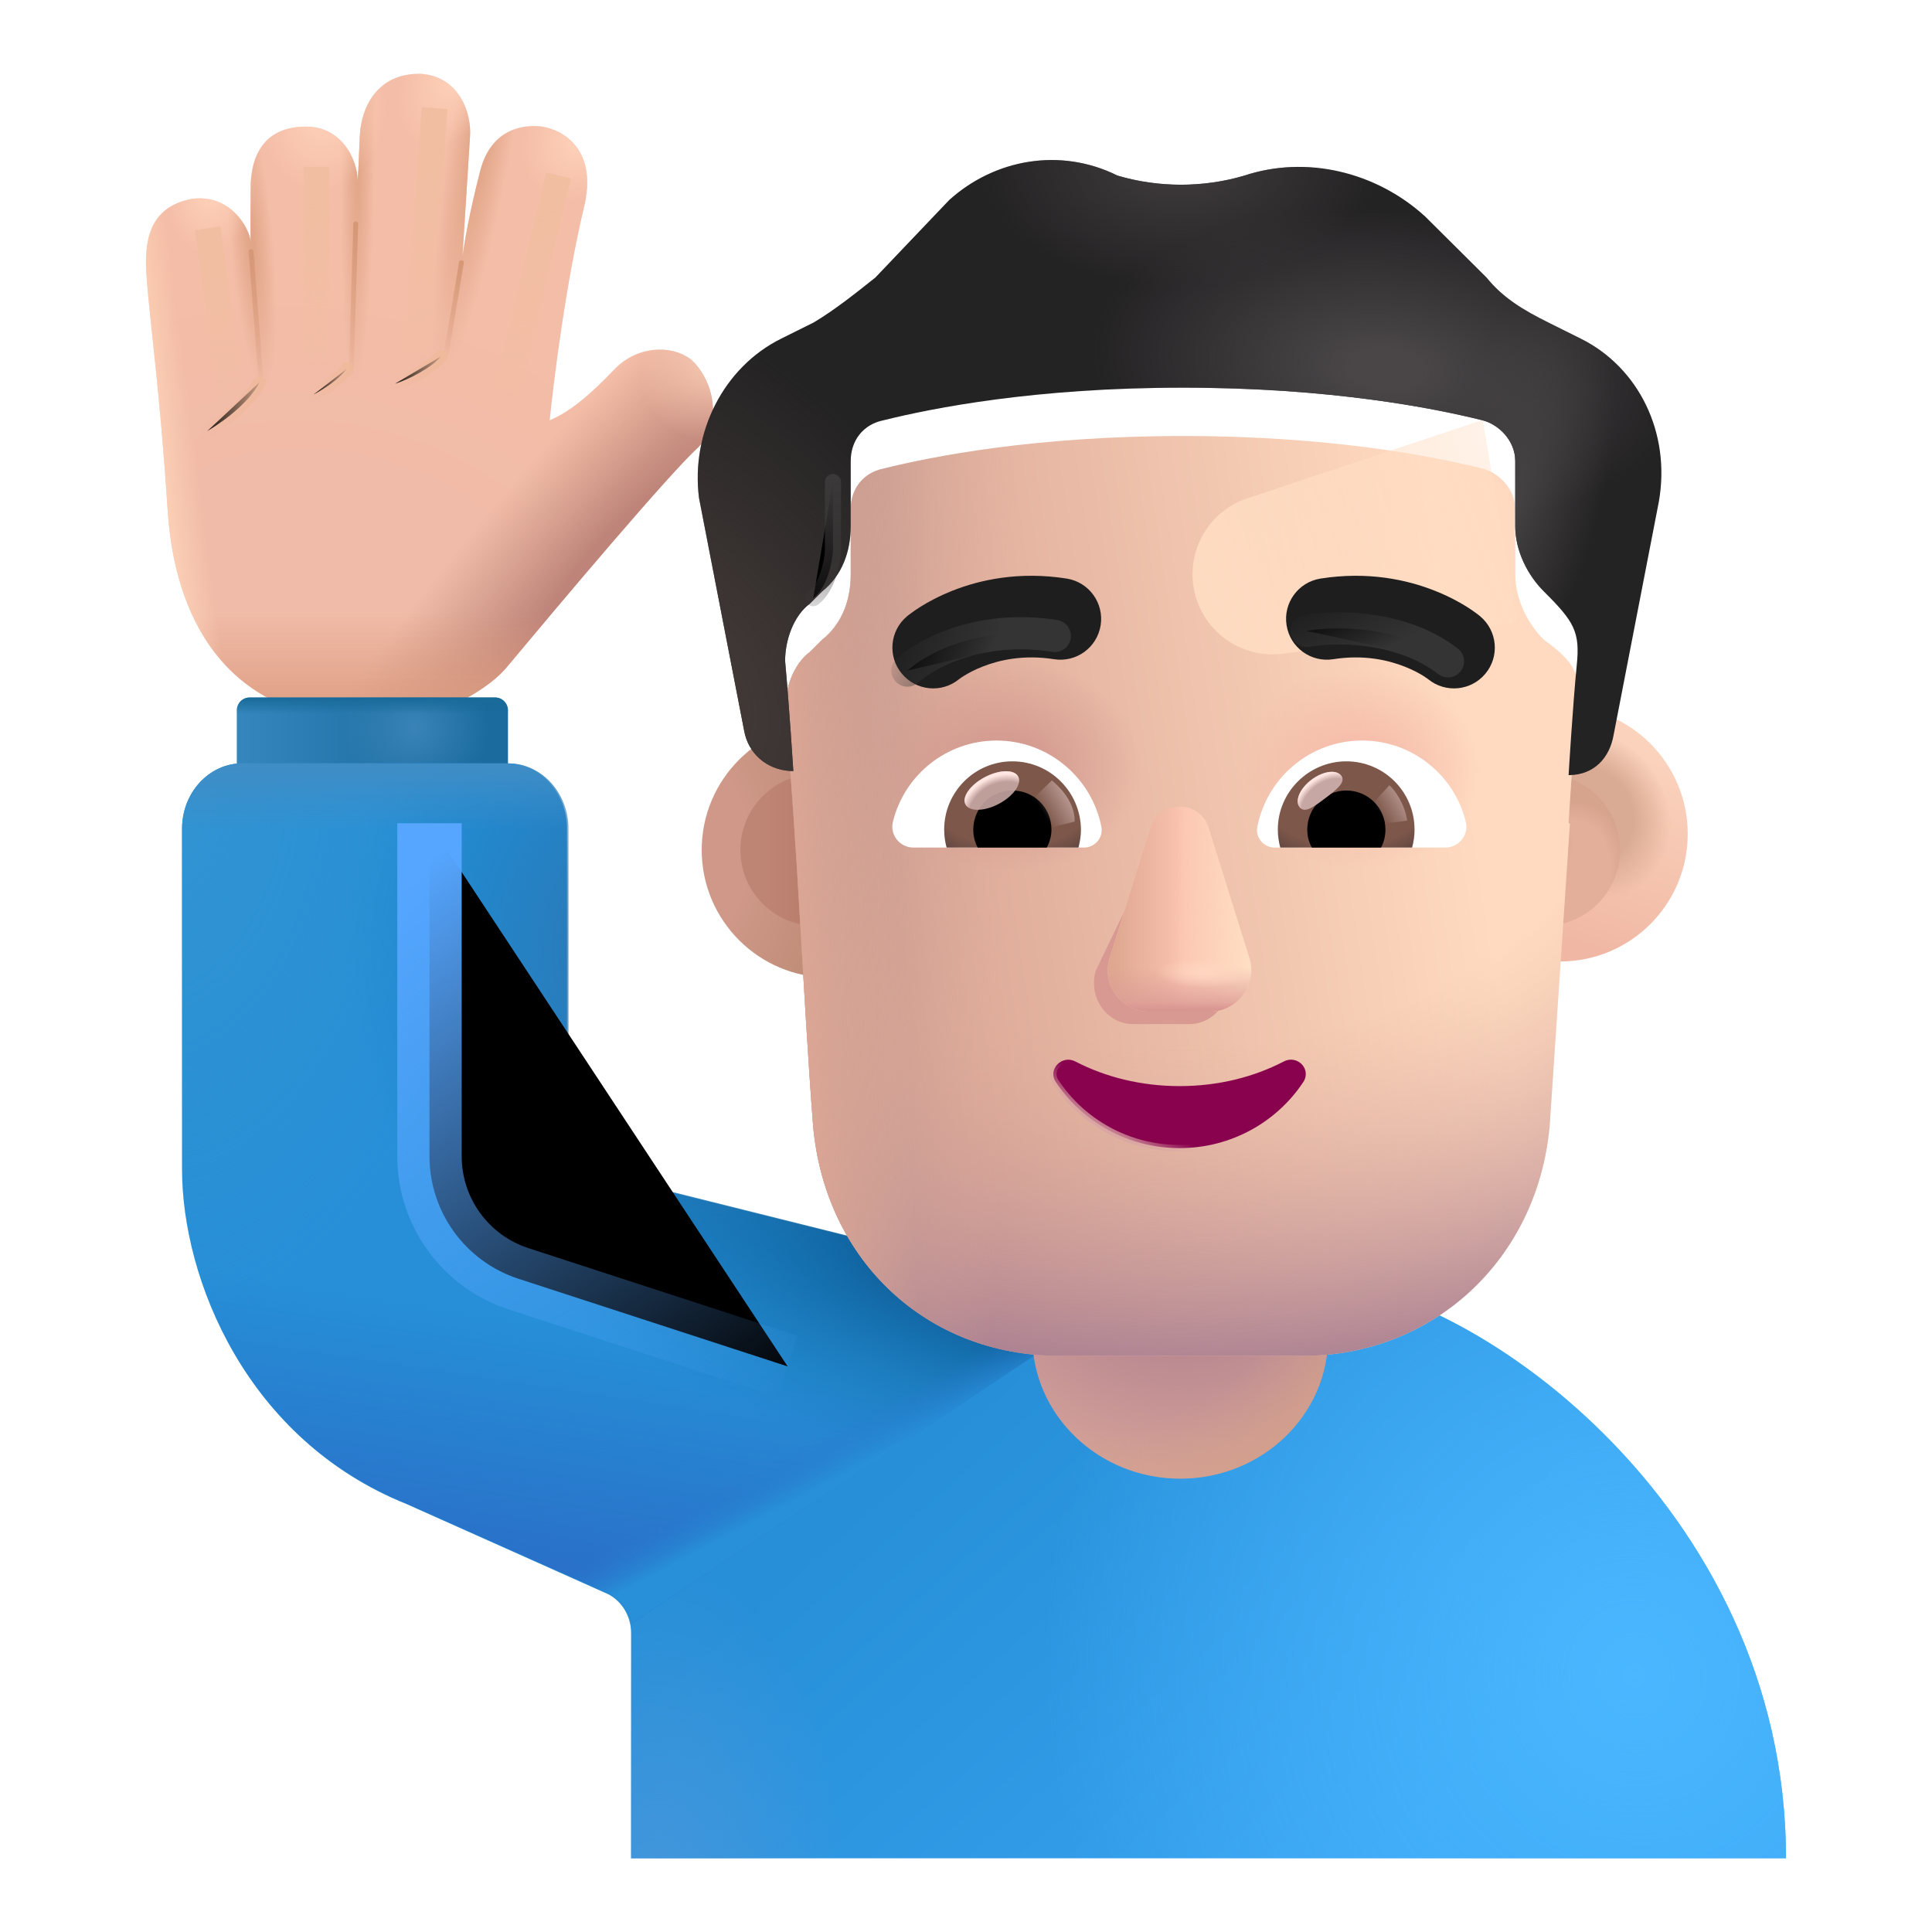 <svg viewBox="1 1 30 30" xmlns="http://www.w3.org/2000/svg">
<path d="M3.603 8.919C3.478 6.997 3.321 5.961 3.275 5.279C3.239 4.766 3.298 4.212 3.985 4.087C4.583 4.013 4.868 4.539 4.892 4.747C4.889 4.547 4.892 4.068 4.892 3.943C4.892 3.732 4.9 2.966 5.751 2.966C6.352 2.966 6.567 3.553 6.552 3.829C6.562 3.728 6.575 3.416 6.587 3.122C6.605 2.689 6.839 2.133 7.532 2.146C8.13 2.185 8.325 2.759 8.298 3.122L8.181 4.989C8.204 4.802 8.283 4.325 8.458 3.65C8.633 2.975 9.16 2.93 9.415 2.966C9.741 3.012 10.295 3.327 10.064 4.239C9.789 5.396 9.601 6.884 9.536 7.525C9.86 7.392 10.179 7.112 10.538 6.737C10.897 6.362 11.425 6.354 11.722 6.577C12.061 6.87 12.243 7.544 11.841 7.947C11.378 8.371 9.712 10.351 8.884 11.341C8.655 11.633 7.887 12.216 6.65 12.216C4.446 12.122 3.708 10.54 3.603 8.919Z" fill="url(#paint0_radial_4002_3876)"/>
<path d="M3.603 8.919C3.478 6.997 3.321 5.961 3.275 5.279C3.239 4.766 3.298 4.212 3.985 4.087C4.583 4.013 4.868 4.539 4.892 4.747C4.889 4.547 4.892 4.068 4.892 3.943C4.892 3.732 4.9 2.966 5.751 2.966C6.352 2.966 6.567 3.553 6.552 3.829C6.562 3.728 6.575 3.416 6.587 3.122C6.605 2.689 6.839 2.133 7.532 2.146C8.13 2.185 8.325 2.759 8.298 3.122L8.181 4.989C8.204 4.802 8.283 4.325 8.458 3.65C8.633 2.975 9.16 2.93 9.415 2.966C9.741 3.012 10.295 3.327 10.064 4.239C9.789 5.396 9.601 6.884 9.536 7.525C9.86 7.392 10.179 7.112 10.538 6.737C10.897 6.362 11.425 6.354 11.722 6.577C12.061 6.87 12.243 7.544 11.841 7.947C11.378 8.371 9.712 10.351 8.884 11.341C8.655 11.633 7.887 12.216 6.65 12.216C4.446 12.122 3.708 10.54 3.603 8.919Z" fill="url(#paint1_radial_4002_3876)"/>
<path d="M3.603 8.919C3.478 6.997 3.321 5.961 3.275 5.279C3.239 4.766 3.298 4.212 3.985 4.087C4.583 4.013 4.868 4.539 4.892 4.747C4.889 4.547 4.892 4.068 4.892 3.943C4.892 3.732 4.9 2.966 5.751 2.966C6.352 2.966 6.567 3.553 6.552 3.829C6.562 3.728 6.575 3.416 6.587 3.122C6.605 2.689 6.839 2.133 7.532 2.146C8.13 2.185 8.325 2.759 8.298 3.122L8.181 4.989C8.204 4.802 8.283 4.325 8.458 3.65C8.633 2.975 9.16 2.93 9.415 2.966C9.741 3.012 10.295 3.327 10.064 4.239C9.789 5.396 9.601 6.884 9.536 7.525C9.86 7.392 10.179 7.112 10.538 6.737C10.897 6.362 11.425 6.354 11.722 6.577C12.061 6.87 12.243 7.544 11.841 7.947C11.378 8.371 9.712 10.351 8.884 11.341C8.655 11.633 7.887 12.216 6.65 12.216C4.446 12.122 3.708 10.54 3.603 8.919Z" fill="url(#paint2_linear_4002_3876)"/>
<path d="M3.603 8.919C3.478 6.997 3.321 5.961 3.275 5.279C3.239 4.766 3.298 4.212 3.985 4.087C4.583 4.013 4.868 4.539 4.892 4.747C4.889 4.547 4.892 4.068 4.892 3.943C4.892 3.732 4.9 2.966 5.751 2.966C6.352 2.966 6.567 3.553 6.552 3.829C6.562 3.728 6.575 3.416 6.587 3.122C6.605 2.689 6.839 2.133 7.532 2.146C8.13 2.185 8.325 2.759 8.298 3.122L8.181 4.989C8.204 4.802 8.283 4.325 8.458 3.65C8.633 2.975 9.16 2.93 9.415 2.966C9.741 3.012 10.295 3.327 10.064 4.239C9.789 5.396 9.601 6.884 9.536 7.525C9.86 7.392 10.179 7.112 10.538 6.737C10.897 6.362 11.425 6.354 11.722 6.577C12.061 6.87 12.243 7.544 11.841 7.947C11.378 8.371 9.712 10.351 8.884 11.341C8.655 11.633 7.887 12.216 6.65 12.216C4.446 12.122 3.708 10.54 3.603 8.919Z" fill="url(#paint3_radial_4002_3876)"/>
<path d="M3.603 8.919C3.478 6.997 3.321 5.961 3.275 5.279C3.239 4.766 3.298 4.212 3.985 4.087C4.583 4.013 4.868 4.539 4.892 4.747C4.889 4.547 4.892 4.068 4.892 3.943C4.892 3.732 4.9 2.966 5.751 2.966C6.352 2.966 6.567 3.553 6.552 3.829C6.562 3.728 6.575 3.416 6.587 3.122C6.605 2.689 6.839 2.133 7.532 2.146C8.13 2.185 8.325 2.759 8.298 3.122L8.181 4.989C8.204 4.802 8.283 4.325 8.458 3.65C8.633 2.975 9.16 2.93 9.415 2.966C9.741 3.012 10.295 3.327 10.064 4.239C9.789 5.396 9.601 6.884 9.536 7.525C9.86 7.392 10.179 7.112 10.538 6.737C10.897 6.362 11.425 6.354 11.722 6.577C12.061 6.87 12.243 7.544 11.841 7.947C11.378 8.371 9.712 10.351 8.884 11.341C8.655 11.633 7.887 12.216 6.65 12.216C4.446 12.122 3.708 10.54 3.603 8.919Z" fill="url(#paint4_radial_4002_3876)"/>
<path d="M3.603 8.919C3.478 6.997 3.321 5.961 3.275 5.279C3.239 4.766 3.298 4.212 3.985 4.087C4.583 4.013 4.868 4.539 4.892 4.747C4.889 4.547 4.892 4.068 4.892 3.943C4.892 3.732 4.9 2.966 5.751 2.966C6.352 2.966 6.567 3.553 6.552 3.829C6.562 3.728 6.575 3.416 6.587 3.122C6.605 2.689 6.839 2.133 7.532 2.146C8.13 2.185 8.325 2.759 8.298 3.122L8.181 4.989C8.204 4.802 8.283 4.325 8.458 3.65C8.633 2.975 9.16 2.93 9.415 2.966C9.741 3.012 10.295 3.327 10.064 4.239C9.789 5.396 9.601 6.884 9.536 7.525C9.86 7.392 10.179 7.112 10.538 6.737C10.897 6.362 11.425 6.354 11.722 6.577C12.061 6.87 12.243 7.544 11.841 7.947C11.378 8.371 9.712 10.351 8.884 11.341C8.655 11.633 7.887 12.216 6.65 12.216C4.446 12.122 3.708 10.54 3.603 8.919Z" fill="url(#paint5_radial_4002_3876)"/>
<path d="M3.603 8.919C3.478 6.997 3.321 5.961 3.275 5.279C3.239 4.766 3.298 4.212 3.985 4.087C4.583 4.013 4.868 4.539 4.892 4.747C4.889 4.547 4.892 4.068 4.892 3.943C4.892 3.732 4.9 2.966 5.751 2.966C6.352 2.966 6.567 3.553 6.552 3.829C6.562 3.728 6.575 3.416 6.587 3.122C6.605 2.689 6.839 2.133 7.532 2.146C8.13 2.185 8.325 2.759 8.298 3.122L8.181 4.989C8.204 4.802 8.283 4.325 8.458 3.65C8.633 2.975 9.16 2.93 9.415 2.966C9.741 3.012 10.295 3.327 10.064 4.239C9.789 5.396 9.601 6.884 9.536 7.525C9.86 7.392 10.179 7.112 10.538 6.737C10.897 6.362 11.425 6.354 11.722 6.577C12.061 6.87 12.243 7.544 11.841 7.947C11.378 8.371 9.712 10.351 8.884 11.341C8.655 11.633 7.887 12.216 6.65 12.216C4.446 12.122 3.708 10.54 3.603 8.919Z" fill="url(#paint6_radial_4002_3876)"/>
<path d="M3.603 8.919C3.478 6.997 3.321 5.961 3.275 5.279C3.239 4.766 3.298 4.212 3.985 4.087C4.583 4.013 4.868 4.539 4.892 4.747C4.889 4.547 4.892 4.068 4.892 3.943C4.892 3.732 4.9 2.966 5.751 2.966C6.352 2.966 6.567 3.553 6.552 3.829C6.562 3.728 6.575 3.416 6.587 3.122C6.605 2.689 6.839 2.133 7.532 2.146C8.13 2.185 8.325 2.759 8.298 3.122L8.181 4.989C8.204 4.802 8.283 4.325 8.458 3.65C8.633 2.975 9.16 2.93 9.415 2.966C9.741 3.012 10.295 3.327 10.064 4.239C9.789 5.396 9.601 6.884 9.536 7.525C9.86 7.392 10.179 7.112 10.538 6.737C10.897 6.362 11.425 6.354 11.722 6.577C12.061 6.87 12.243 7.544 11.841 7.947C11.378 8.371 9.712 10.351 8.884 11.341C8.655 11.633 7.887 12.216 6.65 12.216C4.446 12.122 3.708 10.54 3.603 8.919Z" fill="url(#paint7_radial_4002_3876)"/>
<path d="M3.603 8.919C3.478 6.997 3.321 5.961 3.275 5.279C3.239 4.766 3.298 4.212 3.985 4.087C4.583 4.013 4.868 4.539 4.892 4.747C4.889 4.547 4.892 4.068 4.892 3.943C4.892 3.732 4.9 2.966 5.751 2.966C6.352 2.966 6.567 3.553 6.552 3.829C6.562 3.728 6.575 3.416 6.587 3.122C6.605 2.689 6.839 2.133 7.532 2.146C8.13 2.185 8.325 2.759 8.298 3.122L8.181 4.989C8.204 4.802 8.283 4.325 8.458 3.65C8.633 2.975 9.16 2.93 9.415 2.966C9.741 3.012 10.295 3.327 10.064 4.239C9.789 5.396 9.601 6.884 9.536 7.525C9.86 7.392 10.179 7.112 10.538 6.737C10.897 6.362 11.425 6.354 11.722 6.577C12.061 6.87 12.243 7.544 11.841 7.947C11.378 8.371 9.712 10.351 8.884 11.341C8.655 11.633 7.887 12.216 6.65 12.216C4.446 12.122 3.708 10.54 3.603 8.919Z" fill="url(#paint8_radial_4002_3876)"/>
<path d="M3.603 8.919C3.478 6.997 3.321 5.961 3.275 5.279C3.239 4.766 3.298 4.212 3.985 4.087C4.583 4.013 4.868 4.539 4.892 4.747C4.889 4.547 4.892 4.068 4.892 3.943C4.892 3.732 4.9 2.966 5.751 2.966C6.352 2.966 6.567 3.553 6.552 3.829C6.562 3.728 6.575 3.416 6.587 3.122C6.605 2.689 6.839 2.133 7.532 2.146C8.13 2.185 8.325 2.759 8.298 3.122L8.181 4.989C8.204 4.802 8.283 4.325 8.458 3.65C8.633 2.975 9.16 2.93 9.415 2.966C9.741 3.012 10.295 3.327 10.064 4.239C9.789 5.396 9.601 6.884 9.536 7.525C9.86 7.392 10.179 7.112 10.538 6.737C10.897 6.362 11.425 6.354 11.722 6.577C12.061 6.87 12.243 7.544 11.841 7.947C11.378 8.371 9.712 10.351 8.884 11.341C8.655 11.633 7.887 12.216 6.65 12.216C4.446 12.122 3.708 10.54 3.603 8.919Z" fill="url(#paint9_radial_4002_3876)"/>
<path d="M3.603 8.919C3.478 6.997 3.321 5.961 3.275 5.279C3.239 4.766 3.298 4.212 3.985 4.087C4.583 4.013 4.868 4.539 4.892 4.747C4.889 4.547 4.892 4.068 4.892 3.943C4.892 3.732 4.9 2.966 5.751 2.966C6.352 2.966 6.567 3.553 6.552 3.829C6.562 3.728 6.575 3.416 6.587 3.122C6.605 2.689 6.839 2.133 7.532 2.146C8.13 2.185 8.325 2.759 8.298 3.122L8.181 4.989C8.204 4.802 8.283 4.325 8.458 3.65C8.633 2.975 9.16 2.93 9.415 2.966C9.741 3.012 10.295 3.327 10.064 4.239C9.789 5.396 9.601 6.884 9.536 7.525C9.86 7.392 10.179 7.112 10.538 6.737C10.897 6.362 11.425 6.354 11.722 6.577C12.061 6.87 12.243 7.544 11.841 7.947C11.378 8.371 9.712 10.351 8.884 11.341C8.655 11.633 7.887 12.216 6.65 12.216C4.446 12.122 3.708 10.54 3.603 8.919Z" fill="url(#paint10_radial_4002_3876)"/>
<path d="M3.603 8.919C3.478 6.997 3.321 5.961 3.275 5.279C3.239 4.766 3.298 4.212 3.985 4.087C4.583 4.013 4.868 4.539 4.892 4.747C4.889 4.547 4.892 4.068 4.892 3.943C4.892 3.732 4.9 2.966 5.751 2.966C6.352 2.966 6.567 3.553 6.552 3.829C6.562 3.728 6.575 3.416 6.587 3.122C6.605 2.689 6.839 2.133 7.532 2.146C8.13 2.185 8.325 2.759 8.298 3.122L8.181 4.989C8.204 4.802 8.283 4.325 8.458 3.65C8.633 2.975 9.16 2.93 9.415 2.966C9.741 3.012 10.295 3.327 10.064 4.239C9.789 5.396 9.601 6.884 9.536 7.525C9.86 7.392 10.179 7.112 10.538 6.737C10.897 6.362 11.425 6.354 11.722 6.577C12.061 6.87 12.243 7.544 11.841 7.947C11.378 8.371 9.712 10.351 8.884 11.341C8.655 11.633 7.887 12.216 6.65 12.216C4.446 12.122 3.708 10.54 3.603 8.919Z" fill="url(#paint11_linear_4002_3876)"/>
<g filter="url(#filter0_f_4002_3876)">
<path d="M4.899 4.906L5.048 6.851" stroke="url(#paint12_linear_4002_3876)" stroke-width="0.075" stroke-linecap="round"/>
</g>
<g filter="url(#filter1_f_4002_3876)">
<path d="M6.524 4.476L6.454 6.773" stroke="url(#paint13_linear_4002_3876)" stroke-width="0.075" stroke-linecap="round"/>
</g>
<g filter="url(#filter2_f_4002_3876)">
<path d="M8.165 5.078L7.931 6.484" stroke="url(#paint14_linear_4002_3876)" stroke-width="0.075" stroke-linecap="round"/>
</g>
<g filter="url(#filter3_f_4002_3876)">
<path d="M4.225 4.545L4.585 7.178" stroke="url(#paint15_linear_4002_3876)" stroke-width="0.4"/>
</g>
<g filter="url(#filter4_f_4002_3876)">
<path d="M5.913 3.59V6.678" stroke="url(#paint16_linear_4002_3876)" stroke-width="0.4"/>
</g>
<g filter="url(#filter5_f_4002_3876)">
<path d="M7.749 2.678L7.46 6.622" stroke="url(#paint17_linear_4002_3876)" stroke-width="0.4"/>
</g>
<g filter="url(#filter6_f_4002_3876)">
<path d="M9.671 3.725L8.858 7.131" stroke="url(#paint18_linear_4002_3876)" stroke-width="0.4"/>
</g>
<g filter="url(#filter7_f_4002_3876)">
<path d="M4.218 7.694C4.327 7.631 4.835 7.315 5.03 6.936" stroke="url(#paint19_linear_4002_3876)" stroke-width="0.2" stroke-linecap="round"/>
</g>
<g filter="url(#filter8_f_4002_3876)">
<path d="M6.385 6.728C6.254 6.893 6.052 7.028 5.866 7.128" stroke="url(#paint20_linear_4002_3876)" stroke-width="0.2" stroke-linecap="round"/>
</g>
<g filter="url(#filter9_f_4002_3876)">
<path d="M7.844 6.537C7.713 6.701 7.343 6.897 7.132 6.959" stroke="url(#paint21_linear_4002_3876)" stroke-width="0.2" stroke-linecap="round"/>
</g>
<path d="M4.677 12.031C4.677 11.921 4.766 11.831 4.877 11.831H8.688C8.798 11.831 8.888 11.921 8.888 12.031V13.745H4.677V12.031Z" fill="url(#paint22_linear_4002_3876)"/>
<path d="M4.677 12.031C4.677 11.921 4.766 11.831 4.877 11.831H8.688C8.798 11.831 8.888 11.921 8.888 12.031V13.745H4.677V12.031Z" fill="url(#paint23_radial_4002_3876)"/>
<path d="M4.677 12.031C4.677 11.921 4.766 11.831 4.877 11.831H8.688C8.798 11.831 8.888 11.921 8.888 12.031V13.745H4.677V12.031Z" fill="url(#paint24_linear_4002_3876)"/>
<path d="M20.292 20.855H21.261C23.752 20.855 28.733 24.355 28.733 29.855H10.8V26.355C10.8 26.078 10.631 25.822 10.386 25.729L7.313 24.355C4.823 23.355 3.827 20.855 3.827 19.157V13.869C3.827 13.305 4.25 12.854 4.758 12.854L8.872 12.854C9.39 12.854 9.804 13.316 9.804 13.869V17.855C9.804 19.157 10.8 19.355 10.8 19.355L16.778 20.855H20.292Z" fill="url(#paint25_linear_4002_3876)"/>
<path d="M20.292 20.855H21.261C23.752 20.855 28.733 24.355 28.733 29.855H10.8V26.355C10.8 26.078 10.631 25.822 10.386 25.729L7.313 24.355C4.823 23.355 3.827 20.855 3.827 19.157V13.869C3.827 13.305 4.25 12.854 4.758 12.854L8.872 12.854C9.39 12.854 9.804 13.316 9.804 13.869V17.855C9.804 19.157 10.8 19.355 10.8 19.355L16.778 20.855H20.292Z" fill="url(#paint26_radial_4002_3876)"/>
<path d="M20.292 20.855H21.261C23.752 20.855 28.733 24.355 28.733 29.855H10.8V26.355C10.8 26.078 10.631 25.822 10.386 25.729L7.313 24.355C4.823 23.355 3.827 20.855 3.827 19.157V13.869C3.827 13.305 4.25 12.854 4.758 12.854L8.872 12.854C9.39 12.854 9.804 13.316 9.804 13.869V17.855C9.804 19.157 10.8 19.355 10.8 19.355L16.778 20.855H20.292Z" fill="url(#paint27_radial_4002_3876)"/>
<path d="M18.685 20.964L10.811 26.209C10.764 25.992 10.613 25.805 10.411 25.729L7.327 24.355C4.827 23.355 3.827 20.855 3.827 19.157V13.869C3.827 13.305 4.252 12.854 4.762 12.854L8.891 12.854C9.411 12.854 9.827 13.316 9.827 13.869V17.855C9.827 19.157 10.826 19.355 10.826 19.355L16.826 20.855L18.685 20.964Z" fill="url(#paint28_linear_4002_3876)"/>
<path d="M18.685 20.964L10.811 26.209C10.764 25.992 10.613 25.805 10.411 25.729L7.327 24.355C4.827 23.355 3.827 20.855 3.827 19.157V13.869C3.827 13.305 4.252 12.854 4.762 12.854L8.891 12.854C9.411 12.854 9.827 13.316 9.827 13.869V17.855C9.827 19.157 10.826 19.355 10.826 19.355L16.826 20.855L18.685 20.964Z" fill="url(#paint29_radial_4002_3876)"/>
<path d="M18.685 20.964L10.811 26.209C10.764 25.992 10.613 25.805 10.411 25.729L7.327 24.355C4.827 23.355 3.827 20.855 3.827 19.157V13.869C3.827 13.305 4.252 12.854 4.762 12.854L8.891 12.854C9.411 12.854 9.827 13.316 9.827 13.869V17.855C9.827 19.157 10.826 19.355 10.826 19.355L16.826 20.855L18.685 20.964Z" fill="url(#paint30_radial_4002_3876)"/>
<path d="M18.685 20.964L10.811 26.209C10.764 25.992 10.613 25.805 10.411 25.729L7.327 24.355C4.827 23.355 3.827 20.855 3.827 19.157V13.869C3.827 13.305 4.252 12.854 4.762 12.854L8.891 12.854C9.411 12.854 9.827 13.316 9.827 13.869V17.855C9.827 19.157 10.826 19.355 10.826 19.355L16.826 20.855L18.685 20.964Z" fill="url(#paint31_radial_4002_3876)"/>
<path d="M18.685 20.964L10.811 26.209C10.764 25.992 10.613 25.805 10.411 25.729L7.327 24.355C4.827 23.355 3.827 20.855 3.827 19.157V13.869C3.827 13.305 4.252 12.854 4.762 12.854L8.891 12.854C9.411 12.854 9.827 13.316 9.827 13.869V17.855C9.827 19.157 10.826 19.355 10.826 19.355L16.826 20.855L18.685 20.964Z" fill="url(#paint32_linear_4002_3876)"/>
<path d="M18.685 20.964L10.811 26.209C10.764 25.992 10.613 25.805 10.411 25.729L7.327 24.355C4.827 23.355 3.827 20.855 3.827 19.157V13.869C3.827 13.305 4.252 12.854 4.762 12.854L8.891 12.854C9.411 12.854 9.827 13.316 9.827 13.869V17.855C9.827 19.157 10.826 19.355 10.826 19.355L16.826 20.855L18.685 20.964Z" fill="url(#paint33_linear_4002_3876)"/>
<path d="M19.327 23.96C18.059 23.96 17.03 22.975 17.03 21.76V19.16C17.03 17.946 18.059 16.96 19.327 16.96C20.594 16.96 21.623 17.946 21.623 19.16V21.76C21.623 22.975 20.594 23.96 19.327 23.96Z" fill="url(#paint34_radial_4002_3876)"/>
<path d="M19.327 23.96C18.059 23.96 17.03 22.975 17.03 21.76V19.16C17.03 17.946 18.059 16.96 19.327 16.96C20.594 16.96 21.623 17.946 21.623 19.16V21.76C21.623 22.975 20.594 23.96 19.327 23.96Z" fill="url(#paint35_radial_4002_3876)"/>
<g filter="url(#filter10_f_4002_3876)">
<path d="M7.669 13.783L7.669 18.954C7.669 19.82 8.226 20.587 9.049 20.856L13.231 22.218" stroke="url(#paint36_linear_4002_3876)"/>
</g>
<g filter="url(#filter11_i_4002_3876)">
<circle cx="13.678" cy="14.198" r="1.982" fill="url(#paint37_radial_4002_3876)"/>
</g>
<g filter="url(#filter12_f_4002_3876)">
<circle cx="13.678" cy="14.198" r="1.181" fill="url(#paint38_linear_4002_3876)"/>
</g>
<g filter="url(#filter13_i_4002_3876)">
<circle cx="24.975" cy="14.198" r="1.982" fill="url(#paint39_linear_4002_3876)"/>
<circle cx="24.975" cy="14.198" r="1.982" fill="url(#paint40_radial_4002_3876)"/>
</g>
<g filter="url(#filter14_f_4002_3876)">
<circle cx="24.975" cy="14.198" r="1.181" fill="#E4AF9A"/>
<circle cx="24.975" cy="14.198" r="1.181" fill="url(#paint41_radial_4002_3876)"/>
<circle cx="24.975" cy="14.198" r="1.181" fill="url(#paint42_radial_4002_3876)"/>
</g>
<g filter="url(#filter15_i_4002_3876)">
<path d="M13.191 11.763C13.191 11.446 13.319 11.066 13.573 10.876L13.764 10.686C14.083 10.433 14.21 10.053 14.21 9.673V8.66C14.21 8.343 14.402 8.09 14.72 8.026C15.484 7.836 17.077 7.52 19.37 7.52C21.663 7.52 23.255 7.836 24.019 8.026C24.274 8.09 24.529 8.343 24.529 8.66V9.673C24.529 10.053 24.72 10.433 24.975 10.686C25.571 11.104 25.534 11.334 25.484 11.826C25.421 12.459 25.357 13.536 25.357 13.536C25.364 13.536 25.371 13.536 25.378 13.536L25.063 18.236C24.872 20.338 23.22 21.802 21.251 21.802H17.438C15.405 21.802 13.817 20.338 13.626 18.236C13.461 16.079 13.388 13.916 13.191 11.763Z" fill="url(#paint43_linear_4002_3876)"/>
<path d="M13.191 11.763C13.191 11.446 13.319 11.066 13.573 10.876L13.764 10.686C14.083 10.433 14.21 10.053 14.21 9.673V8.66C14.21 8.343 14.402 8.09 14.72 8.026C15.484 7.836 17.077 7.52 19.37 7.52C21.663 7.52 23.255 7.836 24.019 8.026C24.274 8.09 24.529 8.343 24.529 8.66V9.673C24.529 10.053 24.72 10.433 24.975 10.686C25.571 11.104 25.534 11.334 25.484 11.826C25.421 12.459 25.357 13.536 25.357 13.536C25.364 13.536 25.371 13.536 25.378 13.536L25.063 18.236C24.872 20.338 23.22 21.802 21.251 21.802H17.438C15.405 21.802 13.817 20.338 13.626 18.236C13.461 16.079 13.388 13.916 13.191 11.763Z" fill="url(#paint44_radial_4002_3876)"/>
<path d="M13.191 11.763C13.191 11.446 13.319 11.066 13.573 10.876L13.764 10.686C14.083 10.433 14.21 10.053 14.21 9.673V8.66C14.21 8.343 14.402 8.09 14.72 8.026C15.484 7.836 17.077 7.52 19.37 7.52C21.663 7.52 23.255 7.836 24.019 8.026C24.274 8.09 24.529 8.343 24.529 8.66V9.673C24.529 10.053 24.72 10.433 24.975 10.686C25.571 11.104 25.534 11.334 25.484 11.826C25.421 12.459 25.357 13.536 25.357 13.536C25.364 13.536 25.371 13.536 25.378 13.536L25.063 18.236C24.872 20.338 23.22 21.802 21.251 21.802H17.438C15.405 21.802 13.817 20.338 13.626 18.236C13.461 16.079 13.388 13.916 13.191 11.763Z" fill="url(#paint45_linear_4002_3876)"/>
<path d="M13.191 11.763C13.191 11.446 13.319 11.066 13.573 10.876L13.764 10.686C14.083 10.433 14.21 10.053 14.21 9.673V8.66C14.21 8.343 14.402 8.09 14.72 8.026C15.484 7.836 17.077 7.52 19.37 7.52C21.663 7.52 23.255 7.836 24.019 8.026C24.274 8.09 24.529 8.343 24.529 8.66V9.673C24.529 10.053 24.72 10.433 24.975 10.686C25.571 11.104 25.534 11.334 25.484 11.826C25.421 12.459 25.357 13.536 25.357 13.536C25.364 13.536 25.371 13.536 25.378 13.536L25.063 18.236C24.872 20.338 23.22 21.802 21.251 21.802H17.438C15.405 21.802 13.817 20.338 13.626 18.236C13.461 16.079 13.388 13.916 13.191 11.763Z" fill="url(#paint46_linear_4002_3876)"/>
<path d="M13.191 11.763C13.191 11.446 13.319 11.066 13.573 10.876L13.764 10.686C14.083 10.433 14.21 10.053 14.21 9.673V8.66C14.21 8.343 14.402 8.09 14.72 8.026C15.484 7.836 17.077 7.52 19.37 7.52C21.663 7.52 23.255 7.836 24.019 8.026C24.274 8.09 24.529 8.343 24.529 8.66V9.673C24.529 10.053 24.72 10.433 24.975 10.686C25.571 11.104 25.534 11.334 25.484 11.826C25.421 12.459 25.357 13.536 25.357 13.536C25.364 13.536 25.371 13.536 25.378 13.536L25.063 18.236C24.872 20.338 23.22 21.802 21.251 21.802H17.438C15.405 21.802 13.817 20.338 13.626 18.236C13.461 16.079 13.388 13.916 13.191 11.763Z" fill="url(#paint47_radial_4002_3876)"/>
<path d="M13.191 11.763C13.191 11.446 13.319 11.066 13.573 10.876L13.764 10.686C14.083 10.433 14.21 10.053 14.21 9.673V8.66C14.21 8.343 14.402 8.09 14.72 8.026C15.484 7.836 17.077 7.52 19.37 7.52C21.663 7.52 23.255 7.836 24.019 8.026C24.274 8.09 24.529 8.343 24.529 8.66V9.673C24.529 10.053 24.72 10.433 24.975 10.686C25.571 11.104 25.534 11.334 25.484 11.826C25.421 12.459 25.357 13.536 25.357 13.536C25.364 13.536 25.371 13.536 25.378 13.536L25.063 18.236C24.872 20.338 23.22 21.802 21.251 21.802H17.438C15.405 21.802 13.817 20.338 13.626 18.236C13.461 16.079 13.388 13.916 13.191 11.763Z" fill="url(#paint48_radial_4002_3876)"/>
</g>
<g filter="url(#filter16_f_4002_3876)">
<path d="M24.023 7.52L20.368 8.738C19.746 8.945 19.392 9.6 19.559 10.235C19.719 10.841 20.305 11.233 20.927 11.15L24.56 10.664L24.023 7.52Z" fill="url(#paint49_linear_4002_3876)"/>
</g>
<g filter="url(#filter17_i_4002_3876)">
<path d="M25.038 6.506L25.548 6.76C26.44 7.203 26.949 8.216 26.758 9.293L26.058 12.903C25.995 13.276 25.749 13.527 25.378 13.536C25.371 13.536 25.364 13.536 25.357 13.536C25.357 13.536 25.421 12.46 25.484 11.826C25.536 11.312 25.446 11.155 24.975 10.686C24.72 10.433 24.529 10.053 24.529 9.673V8.66C24.529 8.343 24.274 8.09 24.019 8.026C23.255 7.836 21.663 7.52 19.37 7.52C17.077 7.52 15.484 7.836 14.72 8.026C14.401 8.09 14.21 8.343 14.21 8.66V9.673C14.21 10.053 14.083 10.433 13.764 10.686L13.573 10.876C13.319 11.066 13.191 11.446 13.191 11.763C13.255 12.46 13.319 13.473 13.319 13.473C13.299 13.473 13.28 13.472 13.26 13.471C12.904 13.447 12.615 13.2 12.554 12.84L11.854 9.23C11.726 8.216 12.236 7.203 13.127 6.76L13.637 6.506C13.956 6.316 14.274 6.063 14.592 5.81L15.739 4.606C16.44 3.973 17.459 3.783 18.351 4.226C18.987 4.416 19.688 4.416 20.325 4.226C21.28 3.91 22.363 4.163 23.128 4.86L24.083 5.81C24.338 6.126 24.656 6.316 25.038 6.506Z" fill="#242324"/>
<path d="M25.038 6.506L25.548 6.76C26.44 7.203 26.949 8.216 26.758 9.293L26.058 12.903C25.995 13.276 25.749 13.527 25.378 13.536C25.371 13.536 25.364 13.536 25.357 13.536C25.357 13.536 25.421 12.46 25.484 11.826C25.536 11.312 25.446 11.155 24.975 10.686C24.72 10.433 24.529 10.053 24.529 9.673V8.66C24.529 8.343 24.274 8.09 24.019 8.026C23.255 7.836 21.663 7.52 19.37 7.52C17.077 7.52 15.484 7.836 14.72 8.026C14.401 8.09 14.21 8.343 14.21 8.66V9.673C14.21 10.053 14.083 10.433 13.764 10.686L13.573 10.876C13.319 11.066 13.191 11.446 13.191 11.763C13.255 12.46 13.319 13.473 13.319 13.473C13.299 13.473 13.28 13.472 13.26 13.471C12.904 13.447 12.615 13.2 12.554 12.84L11.854 9.23C11.726 8.216 12.236 7.203 13.127 6.76L13.637 6.506C13.956 6.316 14.274 6.063 14.592 5.81L15.739 4.606C16.44 3.973 17.459 3.783 18.351 4.226C18.987 4.416 19.688 4.416 20.325 4.226C21.28 3.91 22.363 4.163 23.128 4.86L24.083 5.81C24.338 6.126 24.656 6.316 25.038 6.506Z" fill="url(#paint50_radial_4002_3876)"/>
<path d="M25.038 6.506L25.548 6.76C26.44 7.203 26.949 8.216 26.758 9.293L26.058 12.903C25.995 13.276 25.749 13.527 25.378 13.536C25.371 13.536 25.364 13.536 25.357 13.536C25.357 13.536 25.421 12.46 25.484 11.826C25.536 11.312 25.446 11.155 24.975 10.686C24.72 10.433 24.529 10.053 24.529 9.673V8.66C24.529 8.343 24.274 8.09 24.019 8.026C23.255 7.836 21.663 7.52 19.37 7.52C17.077 7.52 15.484 7.836 14.72 8.026C14.401 8.09 14.21 8.343 14.21 8.66V9.673C14.21 10.053 14.083 10.433 13.764 10.686L13.573 10.876C13.319 11.066 13.191 11.446 13.191 11.763C13.255 12.46 13.319 13.473 13.319 13.473C13.299 13.473 13.28 13.472 13.26 13.471C12.904 13.447 12.615 13.2 12.554 12.84L11.854 9.23C11.726 8.216 12.236 7.203 13.127 6.76L13.637 6.506C13.956 6.316 14.274 6.063 14.592 5.81L15.739 4.606C16.44 3.973 17.459 3.783 18.351 4.226C18.987 4.416 19.688 4.416 20.325 4.226C21.28 3.91 22.363 4.163 23.128 4.86L24.083 5.81C24.338 6.126 24.656 6.316 25.038 6.506Z" fill="url(#paint51_radial_4002_3876)"/>
<path d="M25.038 6.506L25.548 6.76C26.44 7.203 26.949 8.216 26.758 9.293L26.058 12.903C25.995 13.276 25.749 13.527 25.378 13.536C25.371 13.536 25.364 13.536 25.357 13.536C25.357 13.536 25.421 12.46 25.484 11.826C25.536 11.312 25.446 11.155 24.975 10.686C24.72 10.433 24.529 10.053 24.529 9.673V8.66C24.529 8.343 24.274 8.09 24.019 8.026C23.255 7.836 21.663 7.52 19.37 7.52C17.077 7.52 15.484 7.836 14.72 8.026C14.401 8.09 14.21 8.343 14.21 8.66V9.673C14.21 10.053 14.083 10.433 13.764 10.686L13.573 10.876C13.319 11.066 13.191 11.446 13.191 11.763C13.255 12.46 13.319 13.473 13.319 13.473C13.299 13.473 13.28 13.472 13.26 13.471C12.904 13.447 12.615 13.2 12.554 12.84L11.854 9.23C11.726 8.216 12.236 7.203 13.127 6.76L13.637 6.506C13.956 6.316 14.274 6.063 14.592 5.81L15.739 4.606C16.44 3.973 17.459 3.783 18.351 4.226C18.987 4.416 19.688 4.416 20.325 4.226C21.28 3.91 22.363 4.163 23.128 4.86L24.083 5.81C24.338 6.126 24.656 6.316 25.038 6.506Z" fill="url(#paint52_radial_4002_3876)"/>
<path d="M25.038 6.506L25.548 6.76C26.44 7.203 26.949 8.216 26.758 9.293L26.058 12.903C25.995 13.276 25.749 13.527 25.378 13.536C25.371 13.536 25.364 13.536 25.357 13.536C25.357 13.536 25.421 12.46 25.484 11.826C25.536 11.312 25.446 11.155 24.975 10.686C24.72 10.433 24.529 10.053 24.529 9.673V8.66C24.529 8.343 24.274 8.09 24.019 8.026C23.255 7.836 21.663 7.52 19.37 7.52C17.077 7.52 15.484 7.836 14.72 8.026C14.401 8.09 14.21 8.343 14.21 8.66V9.673C14.21 10.053 14.083 10.433 13.764 10.686L13.573 10.876C13.319 11.066 13.191 11.446 13.191 11.763C13.255 12.46 13.319 13.473 13.319 13.473C13.299 13.473 13.28 13.472 13.26 13.471C12.904 13.447 12.615 13.2 12.554 12.84L11.854 9.23C11.726 8.216 12.236 7.203 13.127 6.76L13.637 6.506C13.956 6.316 14.274 6.063 14.592 5.81L15.739 4.606C16.44 3.973 17.459 3.783 18.351 4.226C18.987 4.416 19.688 4.416 20.325 4.226C21.28 3.91 22.363 4.163 23.128 4.86L24.083 5.81C24.338 6.126 24.656 6.316 25.038 6.506Z" fill="url(#paint53_radial_4002_3876)"/>
</g>
<g filter="url(#filter18_f_4002_3876)">
<path d="M18.989 14.053L18.015 16.072C17.894 16.487 18.184 16.902 18.595 16.902H19.47C19.881 16.902 20.17 16.48 20.05 16.072L19.458 14.053C19.331 13.606 19.122 13.606 18.989 14.053Z" fill="#D89992"/>
</g>
<g filter="url(#filter19_f_4002_3876)">
<path d="M18.862 13.86L18.231 15.878C18.103 16.293 18.412 16.708 18.849 16.708H19.783C20.221 16.708 20.53 16.287 20.401 15.878L19.77 13.86C19.635 13.413 19.004 13.413 18.862 13.86Z" fill="#FBC4B1"/>
<path d="M18.862 13.86L18.231 15.878C18.103 16.293 18.412 16.708 18.849 16.708H19.783C20.221 16.708 20.53 16.287 20.401 15.878L19.77 13.86C19.635 13.413 19.004 13.413 18.862 13.86Z" fill="url(#paint54_linear_4002_3876)"/>
<path d="M18.862 13.86L18.231 15.878C18.103 16.293 18.412 16.708 18.849 16.708H19.783C20.221 16.708 20.53 16.287 20.401 15.878L19.77 13.86C19.635 13.413 19.004 13.413 18.862 13.86Z" fill="url(#paint55_linear_4002_3876)"/>
<path d="M18.862 13.86L18.231 15.878C18.103 16.293 18.412 16.708 18.849 16.708H19.783C20.221 16.708 20.53 16.287 20.401 15.878L19.77 13.86C19.635 13.413 19.004 13.413 18.862 13.86Z" fill="url(#paint56_linear_4002_3876)"/>
<path d="M18.862 13.86L18.231 15.878C18.103 16.293 18.412 16.708 18.849 16.708H19.783C20.221 16.708 20.53 16.287 20.401 15.878L19.77 13.86C19.635 13.413 19.004 13.413 18.862 13.86Z" fill="url(#paint57_radial_4002_3876)"/>
</g>
<path d="M18.862 13.86L18.231 15.878C18.103 16.293 18.412 16.708 18.849 16.708H19.783C20.221 16.708 20.53 16.287 20.401 15.878L19.77 13.86C19.635 13.413 19.004 13.413 18.862 13.86Z" fill="url(#paint58_linear_4002_3876)"/>
<path d="M17.695 17.481L17.695 17.481L17.694 17.481C17.59 17.428 17.483 17.461 17.418 17.528C17.354 17.596 17.328 17.705 17.395 17.801C17.802 18.417 18.51 18.828 19.316 18.828C20.123 18.828 20.831 18.417 21.238 17.801C21.303 17.702 21.279 17.594 21.214 17.526C21.149 17.459 21.041 17.428 20.938 17.481L20.938 17.481L20.938 17.481C20.469 17.725 19.917 17.865 19.316 17.865C18.721 17.865 18.163 17.725 17.695 17.481Z" fill="#88024E" stroke="url(#paint59_linear_4002_3876)" stroke-width="0.1"/>
<g filter="url(#filter20_i_4002_3876)">
<path d="M23.733 10.969L23.732 10.967L23.729 10.966L23.724 10.961L23.71 10.95C23.699 10.941 23.684 10.93 23.667 10.918C23.632 10.892 23.585 10.859 23.526 10.822C23.408 10.748 23.24 10.656 23.027 10.572C22.601 10.403 21.992 10.268 21.255 10.384C20.909 10.439 20.673 10.763 20.728 11.109C20.782 11.455 21.107 11.691 21.453 11.636C21.925 11.562 22.303 11.649 22.561 11.751C22.691 11.802 22.79 11.857 22.853 11.896C22.884 11.916 22.906 11.931 22.918 11.94C22.923 11.944 22.926 11.946 22.927 11.947C23.196 12.166 23.592 12.129 23.815 11.861C24.039 11.593 24.002 11.193 23.733 10.969Z" fill="#1E1E1E"/>
</g>
<g filter="url(#filter21_i_4002_3876)">
<path d="M14.835 10.969L14.836 10.968L14.837 10.967L14.839 10.966L14.845 10.961L14.859 10.95C14.87 10.941 14.884 10.93 14.902 10.918C14.936 10.892 14.984 10.859 15.043 10.822C15.161 10.748 15.329 10.656 15.541 10.572C15.967 10.403 16.576 10.268 17.314 10.384C17.659 10.439 17.895 10.763 17.841 11.109C17.786 11.455 17.462 11.691 17.116 11.636C16.644 11.562 16.265 11.649 16.007 11.751C15.877 11.802 15.778 11.857 15.716 11.896C15.684 11.916 15.662 11.931 15.651 11.94C15.646 11.944 15.643 11.946 15.641 11.947C15.373 12.166 14.977 12.129 14.754 11.861C14.53 11.593 14.566 11.193 14.835 10.969Z" fill="#1E1E1E"/>
</g>
<path d="M22.151 12.499C22.927 12.499 23.582 13.034 23.76 13.757C23.813 13.964 23.654 14.161 23.442 14.161H20.793C20.625 14.161 20.49 14.007 20.524 13.838C20.673 13.077 21.343 12.499 22.151 12.499Z" fill="white"/>
<path d="M21.906 12.822C22.494 12.822 22.965 13.299 22.965 13.882C22.965 13.978 22.951 14.074 22.927 14.161H20.88C20.856 14.07 20.842 13.978 20.842 13.882C20.842 13.299 21.319 12.822 21.906 12.822Z" fill="url(#paint60_radial_4002_3876)"/>
<path d="M21.299 13.882C21.299 13.545 21.569 13.275 21.906 13.275C22.243 13.275 22.513 13.545 22.513 13.882C22.513 13.983 22.489 14.079 22.445 14.161H21.371C21.323 14.079 21.299 13.983 21.299 13.882Z" fill="black"/>
<g filter="url(#filter22_f_4002_3876)">
<path d="M21.828 13.046C21.904 13.147 21.746 13.27 21.566 13.404C21.387 13.539 21.254 13.633 21.178 13.532C21.103 13.431 21.187 13.24 21.367 13.106C21.546 12.972 21.753 12.945 21.828 13.046Z" fill="#C7A7A3"/>
<path d="M21.828 13.046C21.904 13.147 21.746 13.27 21.566 13.404C21.387 13.539 21.254 13.633 21.178 13.532C21.103 13.431 21.187 13.24 21.367 13.106C21.546 12.972 21.753 12.945 21.828 13.046Z" fill="url(#paint61_radial_4002_3876)"/>
</g>
<g filter="url(#filter23_f_4002_3876)">
<path d="M22.85 13.742C22.811 13.468 22.65 13.262 22.575 13.193L22.267 13.531L22.406 13.802L22.85 13.742Z" fill="url(#paint62_linear_4002_3876)"/>
</g>
<path d="M16.475 12.499C15.699 12.499 15.044 13.034 14.866 13.757C14.813 13.964 14.972 14.161 15.184 14.161H17.833C18.001 14.161 18.136 14.007 18.102 13.838C17.953 13.078 17.279 12.499 16.475 12.499Z" fill="white"/>
<path d="M16.72 12.822C16.133 12.822 15.661 13.299 15.661 13.882C15.661 13.978 15.675 14.075 15.699 14.161H17.746C17.77 14.07 17.785 13.978 17.785 13.882C17.78 13.299 17.308 12.822 16.72 12.822Z" fill="url(#paint63_radial_4002_3876)"/>
<path d="M17.327 13.882C17.327 13.545 17.057 13.275 16.72 13.275C16.383 13.275 16.113 13.545 16.113 13.882C16.113 13.983 16.137 14.079 16.181 14.161H17.255C17.298 14.079 17.327 13.983 17.327 13.882Z" fill="black"/>
<g filter="url(#filter24_f_4002_3876)">
<path d="M17.688 13.757C17.688 13.415 17.41 13.187 17.334 13.118L16.992 13.449L17.203 13.878L17.688 13.757Z" fill="url(#paint64_linear_4002_3876)"/>
</g>
<g filter="url(#filter25_f_4002_3876)">
<ellipse cx="16.401" cy="13.275" rx="0.463" ry="0.234" transform="rotate(-27.914 16.401 13.275)" fill="#C7A7A3" fill-opacity="0.9"/>
<ellipse cx="16.401" cy="13.275" rx="0.463" ry="0.234" transform="rotate(-27.914 16.401 13.275)" fill="url(#paint65_radial_4002_3876)"/>
</g>
<g filter="url(#filter26_f_4002_3876)">
<path d="M21.288 10.797C21.799 10.707 22.795 10.733 23.484 11.269" stroke="url(#paint66_linear_4002_3876)" stroke-width="0.5" stroke-linecap="round"/>
</g>
<g filter="url(#filter27_f_4002_3876)">
<path d="M15.09 11.413C15.479 11.069 16.327 10.708 17.379 10.875" stroke="url(#paint67_linear_4002_3876)" stroke-width="0.5" stroke-linecap="round"/>
</g>
<g filter="url(#filter28_f_4002_3876)">
<path d="M13.934 8.485V9.551C13.924 9.727 13.85 10.122 13.627 10.289" stroke="url(#paint68_linear_4002_3876)" stroke-width="0.25" stroke-linecap="round"/>
</g>
<defs>
<filter id="filter0_f_4002_3876" x="4.762" y="4.769" width="0.423" height="2.22" filterUnits="userSpaceOnUse" color-interpolation-filters="sRGB">
<feFlood flood-opacity="0" result="BackgroundImageFix"/>
<feBlend mode="normal" in="SourceGraphic" in2="BackgroundImageFix" result="shape"/>
<feGaussianBlur stdDeviation="0.05" result="effect1_foregroundBlur_4002_3876"/>
</filter>
<filter id="filter1_f_4002_3876" x="6.317" y="4.339" width="0.345" height="2.572" filterUnits="userSpaceOnUse" color-interpolation-filters="sRGB">
<feFlood flood-opacity="0" result="BackgroundImageFix"/>
<feBlend mode="normal" in="SourceGraphic" in2="BackgroundImageFix" result="shape"/>
<feGaussianBlur stdDeviation="0.05" result="effect1_foregroundBlur_4002_3876"/>
</filter>
<filter id="filter2_f_4002_3876" x="7.793" y="4.94" width="0.509" height="1.681" filterUnits="userSpaceOnUse" color-interpolation-filters="sRGB">
<feFlood flood-opacity="0" result="BackgroundImageFix"/>
<feBlend mode="normal" in="SourceGraphic" in2="BackgroundImageFix" result="shape"/>
<feGaussianBlur stdDeviation="0.05" result="effect1_foregroundBlur_4002_3876"/>
</filter>
<filter id="filter3_f_4002_3876" x="3.627" y="4.118" width="1.556" height="3.487" filterUnits="userSpaceOnUse" color-interpolation-filters="sRGB">
<feFlood flood-opacity="0" result="BackgroundImageFix"/>
<feBlend mode="normal" in="SourceGraphic" in2="BackgroundImageFix" result="shape"/>
<feGaussianBlur stdDeviation="0.2" result="effect1_foregroundBlur_4002_3876"/>
</filter>
<filter id="filter4_f_4002_3876" x="5.313" y="3.19" width="1.2" height="3.889" filterUnits="userSpaceOnUse" color-interpolation-filters="sRGB">
<feFlood flood-opacity="0" result="BackgroundImageFix"/>
<feBlend mode="normal" in="SourceGraphic" in2="BackgroundImageFix" result="shape"/>
<feGaussianBlur stdDeviation="0.2" result="effect1_foregroundBlur_4002_3876"/>
</filter>
<filter id="filter5_f_4002_3876" x="6.86" y="2.264" width="1.488" height="4.773" filterUnits="userSpaceOnUse" color-interpolation-filters="sRGB">
<feFlood flood-opacity="0" result="BackgroundImageFix"/>
<feBlend mode="normal" in="SourceGraphic" in2="BackgroundImageFix" result="shape"/>
<feGaussianBlur stdDeviation="0.2" result="effect1_foregroundBlur_4002_3876"/>
</filter>
<filter id="filter6_f_4002_3876" x="8.264" y="3.279" width="2.002" height="4.299" filterUnits="userSpaceOnUse" color-interpolation-filters="sRGB">
<feFlood flood-opacity="0" result="BackgroundImageFix"/>
<feBlend mode="normal" in="SourceGraphic" in2="BackgroundImageFix" result="shape"/>
<feGaussianBlur stdDeviation="0.2" result="effect1_foregroundBlur_4002_3876"/>
</filter>
<filter id="filter7_f_4002_3876" x="3.918" y="6.636" width="1.412" height="1.358" filterUnits="userSpaceOnUse" color-interpolation-filters="sRGB">
<feFlood flood-opacity="0" result="BackgroundImageFix"/>
<feBlend mode="normal" in="SourceGraphic" in2="BackgroundImageFix" result="shape"/>
<feGaussianBlur stdDeviation="0.1" result="effect1_foregroundBlur_4002_3876"/>
</filter>
<filter id="filter8_f_4002_3876" x="5.566" y="6.428" width="1.118" height="0.999" filterUnits="userSpaceOnUse" color-interpolation-filters="sRGB">
<feFlood flood-opacity="0" result="BackgroundImageFix"/>
<feBlend mode="normal" in="SourceGraphic" in2="BackgroundImageFix" result="shape"/>
<feGaussianBlur stdDeviation="0.1" result="effect1_foregroundBlur_4002_3876"/>
</filter>
<filter id="filter9_f_4002_3876" x="6.832" y="6.237" width="1.312" height="1.023" filterUnits="userSpaceOnUse" color-interpolation-filters="sRGB">
<feFlood flood-opacity="0" result="BackgroundImageFix"/>
<feBlend mode="normal" in="SourceGraphic" in2="BackgroundImageFix" result="shape"/>
<feGaussianBlur stdDeviation="0.1" result="effect1_foregroundBlur_4002_3876"/>
</filter>
<filter id="filter10_f_4002_3876" x="5.669" y="12.283" width="9.217" height="11.911" filterUnits="userSpaceOnUse" color-interpolation-filters="sRGB">
<feFlood flood-opacity="0" result="BackgroundImageFix"/>
<feBlend mode="normal" in="SourceGraphic" in2="BackgroundImageFix" result="shape"/>
<feGaussianBlur stdDeviation="0.75" result="effect1_foregroundBlur_4002_3876"/>
</filter>
<filter id="filter11_i_4002_3876" x="11.696" y="12.216" width="4.165" height="3.965" filterUnits="userSpaceOnUse" color-interpolation-filters="sRGB">
<feFlood flood-opacity="0" result="BackgroundImageFix"/>
<feBlend mode="normal" in="SourceGraphic" in2="BackgroundImageFix" result="shape"/>
<feColorMatrix in="SourceAlpha" type="matrix" values="0 0 0 0 0 0 0 0 0 0 0 0 0 0 0 0 0 0 127 0" result="hardAlpha"/>
<feOffset dx="0.2"/>
<feGaussianBlur stdDeviation="0.15"/>
<feComposite in2="hardAlpha" operator="arithmetic" k2="-1" k3="1"/>
<feColorMatrix type="matrix" values="0 0 0 0 0.918 0 0 0 0 0.694 0 0 0 0 0.608 0 0 0 1 0"/>
<feBlend mode="normal" in2="shape" result="effect1_innerShadow_4002_3876"/>
</filter>
<filter id="filter12_f_4002_3876" x="11.997" y="12.517" width="3.363" height="3.363" filterUnits="userSpaceOnUse" color-interpolation-filters="sRGB">
<feFlood flood-opacity="0" result="BackgroundImageFix"/>
<feBlend mode="normal" in="SourceGraphic" in2="BackgroundImageFix" result="shape"/>
<feGaussianBlur stdDeviation="0.25" result="effect1_foregroundBlur_4002_3876"/>
</filter>
<filter id="filter13_i_4002_3876" x="22.993" y="11.966" width="4.215" height="4.215" filterUnits="userSpaceOnUse" color-interpolation-filters="sRGB">
<feFlood flood-opacity="0" result="BackgroundImageFix"/>
<feBlend mode="normal" in="SourceGraphic" in2="BackgroundImageFix" result="shape"/>
<feColorMatrix in="SourceAlpha" type="matrix" values="0 0 0 0 0 0 0 0 0 0 0 0 0 0 0 0 0 0 127 0" result="hardAlpha"/>
<feOffset dx="0.25" dy="-0.25"/>
<feGaussianBlur stdDeviation="0.25"/>
<feComposite in2="hardAlpha" operator="arithmetic" k2="-1" k3="1"/>
<feColorMatrix type="matrix" values="0 0 0 0 0.843 0 0 0 0 0.624 0 0 0 0 0.58 0 0 0 1 0"/>
<feBlend mode="normal" in2="shape" result="effect1_innerShadow_4002_3876"/>
</filter>
<filter id="filter14_f_4002_3876" x="23.294" y="12.517" width="3.363" height="3.363" filterUnits="userSpaceOnUse" color-interpolation-filters="sRGB">
<feFlood flood-opacity="0" result="BackgroundImageFix"/>
<feBlend mode="normal" in="SourceGraphic" in2="BackgroundImageFix" result="shape"/>
<feGaussianBlur stdDeviation="0.25" result="effect1_foregroundBlur_4002_3876"/>
</filter>
<filter id="filter15_i_4002_3876" x="13.191" y="7.52" width="12.318" height="14.533" filterUnits="userSpaceOnUse" color-interpolation-filters="sRGB">
<feFlood flood-opacity="0" result="BackgroundImageFix"/>
<feBlend mode="normal" in="SourceGraphic" in2="BackgroundImageFix" result="shape"/>
<feColorMatrix in="SourceAlpha" type="matrix" values="0 0 0 0 0 0 0 0 0 0 0 0 0 0 0 0 0 0 127 0" result="hardAlpha"/>
<feOffset dy="0.25"/>
<feGaussianBlur stdDeviation="0.375"/>
<feComposite in2="hardAlpha" operator="arithmetic" k2="-1" k3="1"/>
<feColorMatrix type="matrix" values="0 0 0 0 0.82 0 0 0 0 0.616 0 0 0 0 0.51 0 0 0 1 0"/>
<feBlend mode="normal" in2="shape" result="effect1_innerShadow_4002_3876"/>
</filter>
<filter id="filter16_f_4002_3876" x="17.518" y="5.52" width="9.042" height="7.642" filterUnits="userSpaceOnUse" color-interpolation-filters="sRGB">
<feFlood flood-opacity="0" result="BackgroundImageFix"/>
<feBlend mode="normal" in="SourceGraphic" in2="BackgroundImageFix" result="shape"/>
<feGaussianBlur stdDeviation="1" result="effect1_foregroundBlur_4002_3876"/>
</filter>
<filter id="filter17_i_4002_3876" x="11.834" y="3.485" width="14.964" height="10.051" filterUnits="userSpaceOnUse" color-interpolation-filters="sRGB">
<feFlood flood-opacity="0" result="BackgroundImageFix"/>
<feBlend mode="normal" in="SourceGraphic" in2="BackgroundImageFix" result="shape"/>
<feColorMatrix in="SourceAlpha" type="matrix" values="0 0 0 0 0 0 0 0 0 0 0 0 0 0 0 0 0 0 127 0" result="hardAlpha"/>
<feOffset dy="-0.5"/>
<feGaussianBlur stdDeviation="0.375"/>
<feComposite in2="hardAlpha" operator="arithmetic" k2="-1" k3="1"/>
<feColorMatrix type="matrix" values="0 0 0 0 0.039 0 0 0 0 0.008 0 0 0 0 0.02 0 0 0 1 0"/>
<feBlend mode="normal" in2="shape" result="effect1_innerShadow_4002_3876"/>
</filter>
<filter id="filter18_f_4002_3876" x="17.237" y="12.968" width="3.59" height="4.684" filterUnits="userSpaceOnUse" color-interpolation-filters="sRGB">
<feFlood flood-opacity="0" result="BackgroundImageFix"/>
<feBlend mode="normal" in="SourceGraphic" in2="BackgroundImageFix" result="shape"/>
<feGaussianBlur stdDeviation="0.375" result="effect1_foregroundBlur_4002_3876"/>
</filter>
<filter id="filter19_f_4002_3876" x="17.952" y="13.274" width="2.729" height="3.684" filterUnits="userSpaceOnUse" color-interpolation-filters="sRGB">
<feFlood flood-opacity="0" result="BackgroundImageFix"/>
<feBlend mode="normal" in="SourceGraphic" in2="BackgroundImageFix" result="shape"/>
<feGaussianBlur stdDeviation="0.125" result="effect1_foregroundBlur_4002_3876"/>
</filter>
<filter id="filter20_i_4002_3876" x="20.72" y="9.941" width="3.491" height="2.149" filterUnits="userSpaceOnUse" color-interpolation-filters="sRGB">
<feFlood flood-opacity="0" result="BackgroundImageFix"/>
<feBlend mode="normal" in="SourceGraphic" in2="BackgroundImageFix" result="shape"/>
<feColorMatrix in="SourceAlpha" type="matrix" values="0 0 0 0 0 0 0 0 0 0 0 0 0 0 0 0 0 0 127 0" result="hardAlpha"/>
<feOffset dx="0.25" dy="-0.4"/>
<feGaussianBlur stdDeviation="0.3"/>
<feComposite in2="hardAlpha" operator="arithmetic" k2="-1" k3="1"/>
<feColorMatrix type="matrix" values="0 0 0 0 0.043 0 0 0 0 0.02 0 0 0 0 0.027 0 0 0 1 0"/>
<feBlend mode="normal" in2="shape" result="effect1_innerShadow_4002_3876"/>
</filter>
<filter id="filter21_i_4002_3876" x="14.607" y="9.941" width="3.492" height="2.149" filterUnits="userSpaceOnUse" color-interpolation-filters="sRGB">
<feFlood flood-opacity="0" result="BackgroundImageFix"/>
<feBlend mode="normal" in="SourceGraphic" in2="BackgroundImageFix" result="shape"/>
<feColorMatrix in="SourceAlpha" type="matrix" values="0 0 0 0 0 0 0 0 0 0 0 0 0 0 0 0 0 0 127 0" result="hardAlpha"/>
<feOffset dx="0.25" dy="-0.4"/>
<feGaussianBlur stdDeviation="0.3"/>
<feComposite in2="hardAlpha" operator="arithmetic" k2="-1" k3="1"/>
<feColorMatrix type="matrix" values="0 0 0 0 0.043 0 0 0 0 0.02 0 0 0 0 0.027 0 0 0 1 0"/>
<feBlend mode="normal" in2="shape" result="effect1_innerShadow_4002_3876"/>
</filter>
<filter id="filter22_f_4002_3876" x="21.051" y="12.885" width="0.897" height="0.789" filterUnits="userSpaceOnUse" color-interpolation-filters="sRGB">
<feFlood flood-opacity="0" result="BackgroundImageFix"/>
<feBlend mode="normal" in="SourceGraphic" in2="BackgroundImageFix" result="shape"/>
<feGaussianBlur stdDeviation="0.05" result="effect1_foregroundBlur_4002_3876"/>
</filter>
<filter id="filter23_f_4002_3876" x="22.067" y="12.993" width="0.983" height="1.01" filterUnits="userSpaceOnUse" color-interpolation-filters="sRGB">
<feFlood flood-opacity="0" result="BackgroundImageFix"/>
<feBlend mode="normal" in="SourceGraphic" in2="BackgroundImageFix" result="shape"/>
<feGaussianBlur stdDeviation="0.1" result="effect1_foregroundBlur_4002_3876"/>
</filter>
<filter id="filter24_f_4002_3876" x="16.792" y="12.918" width="1.096" height="1.16" filterUnits="userSpaceOnUse" color-interpolation-filters="sRGB">
<feFlood flood-opacity="0" result="BackgroundImageFix"/>
<feBlend mode="normal" in="SourceGraphic" in2="BackgroundImageFix" result="shape"/>
<feGaussianBlur stdDeviation="0.1" result="effect1_foregroundBlur_4002_3876"/>
</filter>
<filter id="filter25_f_4002_3876" x="15.877" y="12.876" width="1.047" height="0.799" filterUnits="userSpaceOnUse" color-interpolation-filters="sRGB">
<feFlood flood-opacity="0" result="BackgroundImageFix"/>
<feBlend mode="normal" in="SourceGraphic" in2="BackgroundImageFix" result="shape"/>
<feGaussianBlur stdDeviation="0.05" result="effect1_foregroundBlur_4002_3876"/>
</filter>
<filter id="filter26_f_4002_3876" x="20.538" y="10.007" width="3.696" height="2.012" filterUnits="userSpaceOnUse" color-interpolation-filters="sRGB">
<feFlood flood-opacity="0" result="BackgroundImageFix"/>
<feBlend mode="normal" in="SourceGraphic" in2="BackgroundImageFix" result="shape"/>
<feGaussianBlur stdDeviation="0.25" result="effect1_foregroundBlur_4002_3876"/>
</filter>
<filter id="filter27_f_4002_3876" x="14.34" y="10.083" width="3.788" height="2.08" filterUnits="userSpaceOnUse" color-interpolation-filters="sRGB">
<feFlood flood-opacity="0" result="BackgroundImageFix"/>
<feBlend mode="normal" in="SourceGraphic" in2="BackgroundImageFix" result="shape"/>
<feGaussianBlur stdDeviation="0.25" result="effect1_foregroundBlur_4002_3876"/>
</filter>
<filter id="filter28_f_4002_3876" x="13.252" y="8.11" width="1.057" height="2.554" filterUnits="userSpaceOnUse" color-interpolation-filters="sRGB">
<feFlood flood-opacity="0" result="BackgroundImageFix"/>
<feBlend mode="normal" in="SourceGraphic" in2="BackgroundImageFix" result="shape"/>
<feGaussianBlur stdDeviation="0.125" result="effect1_foregroundBlur_4002_3876"/>
</filter>
<radialGradient id="paint0_radial_4002_3876" cx="0" cy="0" r="1" gradientUnits="userSpaceOnUse" gradientTransform="translate(6.182 11.555) rotate(-68.885) scale(6.477 7.749)">
<stop offset="0.475" stop-color="#F0BBA8"/>
<stop offset="1" stop-color="#F4BDA7"/>
</radialGradient>
<radialGradient id="paint1_radial_4002_3876" cx="0" cy="0" r="1" gradientUnits="userSpaceOnUse" gradientTransform="translate(10.446 9.669) rotate(130.764) scale(9.572 1.883)">
<stop offset="0.147" stop-color="#BE8479"/>
<stop offset="1" stop-color="#C38E7C" stop-opacity="0"/>
</radialGradient>
<linearGradient id="paint2_linear_4002_3876" x1="6.665" y1="12.216" x2="6.665" y2="10.513" gradientUnits="userSpaceOnUse">
<stop stop-color="#DD9C7F"/>
<stop offset="1" stop-color="#DD9C7F" stop-opacity="0"/>
</linearGradient>
<radialGradient id="paint3_radial_4002_3876" cx="0" cy="0" r="1" gradientUnits="userSpaceOnUse" gradientTransform="translate(4.907 4.742) rotate(85.056) scale(2.266 0.337)">
<stop offset="0.077" stop-color="#E1A587"/>
<stop offset="1" stop-color="#E1A587" stop-opacity="0"/>
</radialGradient>
<radialGradient id="paint4_radial_4002_3876" cx="0" cy="0" r="1" gradientUnits="userSpaceOnUse" gradientTransform="translate(6.556 3.578) rotate(90.788) scale(3.407 0.266)">
<stop stop-color="#E1A587"/>
<stop offset="1" stop-color="#E1A587" stop-opacity="0"/>
</radialGradient>
<radialGradient id="paint5_radial_4002_3876" cx="0" cy="0" r="1" gradientUnits="userSpaceOnUse" gradientTransform="translate(8.524 2.812) rotate(99.609) scale(4.025 0.499)">
<stop offset="0.202" stop-color="#E1A587"/>
<stop offset="1" stop-color="#E1A587" stop-opacity="0"/>
</radialGradient>
<radialGradient id="paint6_radial_4002_3876" cx="0" cy="0" r="1" gradientUnits="userSpaceOnUse" gradientTransform="translate(10.023 3.173) rotate(131.934) scale(0.992 0.871)">
<stop stop-color="#FFD2BA"/>
<stop offset="1" stop-color="#FFD2BA" stop-opacity="0"/>
</radialGradient>
<radialGradient id="paint7_radial_4002_3876" cx="0" cy="0" r="1" gradientUnits="userSpaceOnUse" gradientTransform="translate(8.097 2.146) rotate(121.412) scale(1.248 0.771)">
<stop stop-color="#FFD2BA"/>
<stop offset="1" stop-color="#FFD2BA" stop-opacity="0"/>
</radialGradient>
<radialGradient id="paint8_radial_4002_3876" cx="0" cy="0" r="1" gradientUnits="userSpaceOnUse" gradientTransform="translate(6.033 2.735) rotate(99.841) scale(1.244 0.955)">
<stop stop-color="#FFD2BA"/>
<stop offset="1" stop-color="#FFD2BA" stop-opacity="0"/>
</radialGradient>
<radialGradient id="paint9_radial_4002_3876" cx="0" cy="0" r="1" gradientUnits="userSpaceOnUse" gradientTransform="translate(4.282 3.961) rotate(98.13) scale(0.973 0.692)">
<stop stop-color="#FFD2BA"/>
<stop offset="1" stop-color="#FFD2BA" stop-opacity="0"/>
</radialGradient>
<radialGradient id="paint10_radial_4002_3876" cx="0" cy="0" r="1" gradientUnits="userSpaceOnUse" gradientTransform="translate(12.318 6.442) rotate(135) scale(1.543 1.208)">
<stop stop-color="#FFD2BA"/>
<stop offset="1" stop-color="#FFD2BA" stop-opacity="0"/>
</radialGradient>
<linearGradient id="paint11_linear_4002_3876" x1="3.449" y1="9.072" x2="4.168" y2="8.978" gradientUnits="userSpaceOnUse">
<stop stop-color="#FFD5B9"/>
<stop offset="1" stop-color="#FFD5B9" stop-opacity="0"/>
</linearGradient>
<linearGradient id="paint12_linear_4002_3876" x1="5.155" y1="4.909" x2="4.203" y2="6.695" gradientUnits="userSpaceOnUse">
<stop stop-color="#D59776"/>
<stop offset="1" stop-color="#D59776" stop-opacity="0"/>
</linearGradient>
<linearGradient id="paint13_linear_4002_3876" x1="6.575" y1="4.48" x2="5.274" y2="5.46" gradientUnits="userSpaceOnUse">
<stop stop-color="#D59776"/>
<stop offset="1" stop-color="#D59776" stop-opacity="0"/>
</linearGradient>
<linearGradient id="paint14_linear_4002_3876" x1="8.334" y1="5.08" x2="7.953" y2="6.645" gradientUnits="userSpaceOnUse">
<stop stop-color="#D59776"/>
<stop offset="1" stop-color="#D59776" stop-opacity="0"/>
</linearGradient>
<linearGradient id="paint15_linear_4002_3876" x1="3.921" y1="5.022" x2="4.34" y2="7.629" gradientUnits="userSpaceOnUse">
<stop stop-color="#F1BEA1"/>
<stop offset="1" stop-color="#F1BEA1" stop-opacity="0"/>
</linearGradient>
<linearGradient id="paint16_linear_4002_3876" x1="5.065" y1="4.149" x2="5.277" y2="7.272" gradientUnits="userSpaceOnUse">
<stop stop-color="#F1BEA1"/>
<stop offset="1" stop-color="#F1BEA1" stop-opacity="0"/>
</linearGradient>
<linearGradient id="paint17_linear_4002_3876" x1="7.215" y1="3.392" x2="8.317" y2="7.069" gradientUnits="userSpaceOnUse">
<stop stop-color="#F1BEA1"/>
<stop offset="1" stop-color="#F1BEA1" stop-opacity="0"/>
</linearGradient>
<linearGradient id="paint18_linear_4002_3876" x1="8.169" y1="4.342" x2="8.486" y2="7.773" gradientUnits="userSpaceOnUse">
<stop stop-color="#F1BEA1"/>
<stop offset="1" stop-color="#F1BEA1" stop-opacity="0"/>
</linearGradient>
<linearGradient id="paint19_linear_4002_3876" x1="5.216" y1="6.889" x2="4.123" y2="6.821" gradientUnits="userSpaceOnUse">
<stop stop-color="#EFB99B"/>
<stop offset="1" stop-color="#EFB99B" stop-opacity="0"/>
</linearGradient>
<linearGradient id="paint20_linear_4002_3876" x1="6.487" y1="6.717" x2="5.923" y2="6.576" gradientUnits="userSpaceOnUse">
<stop stop-color="#EFB99B"/>
<stop offset="1" stop-color="#EFB99B" stop-opacity="0"/>
</linearGradient>
<linearGradient id="paint21_linear_4002_3876" x1="7.989" y1="6.53" x2="7.185" y2="6.317" gradientUnits="userSpaceOnUse">
<stop stop-color="#EFB99B"/>
<stop offset="1" stop-color="#EFB99B" stop-opacity="0"/>
</linearGradient>
<linearGradient id="paint22_linear_4002_3876" x1="4.513" y1="12.417" x2="8.888" y2="12.417" gradientUnits="userSpaceOnUse">
<stop stop-color="#3688BF"/>
<stop offset="0.743" stop-color="#1B6B9F"/>
</linearGradient>
<radialGradient id="paint23_radial_4002_3876" cx="0" cy="0" r="1" gradientUnits="userSpaceOnUse" gradientTransform="translate(7.443 12.307) rotate(90) scale(1.109 1.156)">
<stop stop-color="#3983B7"/>
<stop offset="1" stop-color="#3983B7" stop-opacity="0"/>
</radialGradient>
<linearGradient id="paint24_linear_4002_3876" x1="6.782" y1="11.831" x2="6.782" y2="12.089" gradientUnits="userSpaceOnUse">
<stop stop-color="#186A98"/>
<stop offset="1" stop-color="#186A98" stop-opacity="0"/>
</linearGradient>
<linearGradient id="paint25_linear_4002_3876" x1="21.51" y1="30.696" x2="5.774" y2="12.854" gradientUnits="userSpaceOnUse">
<stop stop-color="#38A2F1"/>
<stop offset="0.401" stop-color="#268FD7"/>
</linearGradient>
<radialGradient id="paint26_radial_4002_3876" cx="0" cy="0" r="1" gradientUnits="userSpaceOnUse" gradientTransform="translate(26.414 27.056) rotate(162.136) scale(9.123 9.757)">
<stop stop-color="#4AB7FF"/>
<stop offset="1" stop-color="#4AB7FF" stop-opacity="0"/>
</radialGradient>
<radialGradient id="paint27_radial_4002_3876" cx="0" cy="0" r="1" gradientUnits="userSpaceOnUse" gradientTransform="translate(11.204 30.422) rotate(-90) scale(5.192 2.982)">
<stop stop-color="#4496DB"/>
<stop offset="1" stop-color="#4496DB" stop-opacity="0"/>
</radialGradient>
<linearGradient id="paint28_linear_4002_3876" x1="9.779" y1="26.523" x2="10.51" y2="21.696" gradientUnits="userSpaceOnUse">
<stop offset="0.1" stop-color="#2A6BC6"/>
<stop offset="1" stop-color="#2A6BC6" stop-opacity="0"/>
</linearGradient>
<radialGradient id="paint29_radial_4002_3876" cx="0" cy="0" r="1" gradientUnits="userSpaceOnUse" gradientTransform="translate(3.294 12.854) rotate(90) scale(8.812 5.438)">
<stop stop-color="#3394D1"/>
<stop offset="1" stop-color="#3394D1" stop-opacity="0"/>
</radialGradient>
<radialGradient id="paint30_radial_4002_3876" cx="0" cy="0" r="1" gradientUnits="userSpaceOnUse" gradientTransform="translate(18.017 20.26) rotate(-167.876) scale(10.34 4.205)">
<stop offset="0.287" stop-color="#09538B"/>
<stop offset="1" stop-color="#1473AF" stop-opacity="0"/>
</radialGradient>
<radialGradient id="paint31_radial_4002_3876" cx="0" cy="0" r="1" gradientUnits="userSpaceOnUse" gradientTransform="translate(12.064 15.767) rotate(-180) scale(5.691 5.729)">
<stop offset="0.174" stop-color="#3473AB"/>
<stop offset="1" stop-color="#127CC2" stop-opacity="0"/>
</radialGradient>
<linearGradient id="paint32_linear_4002_3876" x1="14.048" y1="24.547" x2="13.31" y2="23.151" gradientUnits="userSpaceOnUse">
<stop offset="0.35" stop-color="#2790D8"/>
<stop offset="0.794" stop-color="#2877CD" stop-opacity="0"/>
</linearGradient>
<linearGradient id="paint33_linear_4002_3876" x1="7.309" y1="12.854" x2="7.309" y2="13.895" gradientUnits="userSpaceOnUse">
<stop stop-color="#408DC5"/>
<stop offset="1" stop-color="#408DC5" stop-opacity="0"/>
</linearGradient>
<radialGradient id="paint34_radial_4002_3876" cx="0" cy="0" r="1" gradientUnits="userSpaceOnUse" gradientTransform="translate(19.327 20.758) rotate(90) scale(3.373 4.143)">
<stop offset="0.32" stop-color="#B88790"/>
<stop offset="1" stop-color="#D7A49A"/>
</radialGradient>
<radialGradient id="paint35_radial_4002_3876" cx="0" cy="0" r="1" gradientUnits="userSpaceOnUse" gradientTransform="translate(18.377 20.46) rotate(67.458) scale(4.967 5.331)">
<stop offset="0.527" stop-color="#D39F86" stop-opacity="0"/>
<stop offset="0.914" stop-color="#D39F86"/>
</radialGradient>
<linearGradient id="paint36_linear_4002_3876" x1="7.325" y1="14.562" x2="13.075" y2="22.843" gradientUnits="userSpaceOnUse">
<stop stop-color="#56A6FF"/>
<stop offset="1" stop-color="#56A6FF" stop-opacity="0"/>
</linearGradient>
<radialGradient id="paint37_radial_4002_3876" cx="0" cy="0" r="1" gradientUnits="userSpaceOnUse" gradientTransform="translate(11.696 14.198) scale(2.084 3.647)">
<stop offset="0.351" stop-color="#CF9888"/>
<stop offset="1" stop-color="#BE8C77"/>
</radialGradient>
<linearGradient id="paint38_linear_4002_3876" x1="13.678" y1="14.529" x2="12.918" y2="14.529" gradientUnits="userSpaceOnUse">
<stop stop-color="#BA7C6B"/>
<stop offset="1" stop-color="#BE8474"/>
</linearGradient>
<linearGradient id="paint39_linear_4002_3876" x1="26.265" y1="12.902" x2="25.293" y2="15.914" gradientUnits="userSpaceOnUse">
<stop stop-color="#FBD3BD"/>
<stop offset="1" stop-color="#F0B8A4"/>
</linearGradient>
<radialGradient id="paint40_radial_4002_3876" cx="0" cy="0" r="1" gradientUnits="userSpaceOnUse" gradientTransform="translate(25.417 13.884) rotate(-36.06) scale(1.214 1.386)">
<stop offset="0.543" stop-color="#D9AA94"/>
<stop offset="1" stop-color="#D9AA94" stop-opacity="0"/>
</radialGradient>
<radialGradient id="paint41_radial_4002_3876" cx="0" cy="0" r="1" gradientUnits="userSpaceOnUse" gradientTransform="translate(24.926 15.174) rotate(-61.468) scale(2.042 1.195)">
<stop offset="0.755" stop-color="#D6A38D" stop-opacity="0"/>
<stop offset="0.916" stop-color="#D6A38D"/>
</radialGradient>
<radialGradient id="paint42_radial_4002_3876" cx="0" cy="0" r="1" gradientUnits="userSpaceOnUse" gradientTransform="translate(24.975 14.198) rotate(44.708) scale(0.433 0.558)">
<stop stop-color="#D5A58E"/>
<stop offset="1" stop-color="#D5A58E" stop-opacity="0"/>
</radialGradient>
<linearGradient id="paint43_linear_4002_3876" x1="24.109" y1="14.661" x2="15.04" y2="16.012" gradientUnits="userSpaceOnUse">
<stop stop-color="#FFDAC0"/>
<stop offset="1" stop-color="#DAA594"/>
</linearGradient>
<radialGradient id="paint44_radial_4002_3876" cx="0" cy="0" r="1" gradientUnits="userSpaceOnUse" gradientTransform="translate(19.35 11.912) rotate(90) scale(10.409 14.129)">
<stop offset="0.487" stop-color="#E0AD9B" stop-opacity="0"/>
<stop offset="1" stop-color="#A77D91"/>
</radialGradient>
<linearGradient id="paint45_linear_4002_3876" x1="12.616" y1="16.475" x2="16.604" y2="16.61" gradientUnits="userSpaceOnUse">
<stop stop-color="#A58787"/>
<stop offset="1" stop-color="#DEAD9D" stop-opacity="0"/>
</linearGradient>
<linearGradient id="paint46_linear_4002_3876" x1="12.909" y1="17.862" x2="15.143" y2="17.783" gradientUnits="userSpaceOnUse">
<stop stop-color="#E8AD97"/>
<stop offset="1" stop-color="#E8AD97" stop-opacity="0"/>
</linearGradient>
<radialGradient id="paint47_radial_4002_3876" cx="0" cy="0" r="1" gradientUnits="userSpaceOnUse" gradientTransform="translate(22.102 12.688) rotate(-90) scale(1.552 1.91)">
<stop stop-color="#F5B7A7"/>
<stop offset="1" stop-color="#F5B7A7" stop-opacity="0"/>
</radialGradient>
<radialGradient id="paint48_radial_4002_3876" cx="0" cy="0" r="1" gradientUnits="userSpaceOnUse" gradientTransform="translate(16.69 12.649) rotate(-90) scale(1.652 2.054)">
<stop stop-color="#D0958D"/>
<stop offset="1" stop-color="#D0958D" stop-opacity="0"/>
</radialGradient>
<linearGradient id="paint49_linear_4002_3876" x1="18.685" y1="11.117" x2="28.356" y2="7.654" gradientUnits="userSpaceOnUse">
<stop stop-color="#FFDEC4"/>
<stop offset="1" stop-color="#FFDEC4" stop-opacity="0"/>
</linearGradient>
<radialGradient id="paint50_radial_4002_3876" cx="0" cy="0" r="1" gradientUnits="userSpaceOnUse" gradientTransform="translate(24.476 9.322) rotate(-74.899) scale(3.636 1.349)">
<stop stop-color="#464344"/>
<stop offset="1" stop-color="#464344" stop-opacity="0"/>
</radialGradient>
<radialGradient id="paint51_radial_4002_3876" cx="0" cy="0" r="1" gradientUnits="userSpaceOnUse" gradientTransform="translate(22.525 7.233) rotate(5.258) scale(4.561 2.452)">
<stop offset="0.122" stop-color="#4A4648"/>
<stop offset="1" stop-color="#4A4648" stop-opacity="0"/>
</radialGradient>
<radialGradient id="paint52_radial_4002_3876" cx="0" cy="0" r="1" gradientUnits="userSpaceOnUse" gradientTransform="translate(19.316 3.985) rotate(90) scale(1.994 3.088)">
<stop stop-color="#423D3F"/>
<stop offset="1" stop-color="#423D3F" stop-opacity="0"/>
</radialGradient>
<radialGradient id="paint53_radial_4002_3876" cx="0" cy="0" r="1" gradientUnits="userSpaceOnUse" gradientTransform="translate(11.658 12.081) rotate(-36.235) scale(4.525 7.09)">
<stop stop-color="#463C39"/>
<stop offset="1" stop-color="#463C39" stop-opacity="0"/>
</radialGradient>
<linearGradient id="paint54_linear_4002_3876" x1="18.29" y1="15.444" x2="19.404" y2="15.444" gradientUnits="userSpaceOnUse">
<stop stop-color="#DFA790"/>
<stop offset="1" stop-color="#DFA790" stop-opacity="0"/>
</linearGradient>
<linearGradient id="paint55_linear_4002_3876" x1="20.431" y1="15.827" x2="19.213" y2="15.809" gradientUnits="userSpaceOnUse">
<stop stop-color="#FFDFC4"/>
<stop offset="1" stop-color="#FFDFC4" stop-opacity="0"/>
</linearGradient>
<linearGradient id="paint56_linear_4002_3876" x1="19.547" y1="16.708" x2="19.547" y2="16.028" gradientUnits="userSpaceOnUse">
<stop stop-color="#DC9C96"/>
<stop offset="1" stop-color="#DC9C96" stop-opacity="0"/>
</linearGradient>
<radialGradient id="paint57_radial_4002_3876" cx="0" cy="0" r="1" gradientUnits="userSpaceOnUse" gradientTransform="translate(19.705 16.106) rotate(90) scale(0.234 0.751)">
<stop stop-color="#FFD7C1"/>
<stop offset="1" stop-color="#FFD7C1" stop-opacity="0"/>
</radialGradient>
<linearGradient id="paint58_linear_4002_3876" x1="19.465" y1="16.758" x2="19.465" y2="16.559" gradientUnits="userSpaceOnUse">
<stop stop-color="#D6938E"/>
<stop offset="1" stop-color="#D6938E" stop-opacity="0"/>
</linearGradient>
<linearGradient id="paint59_linear_4002_3876" x1="18.085" y1="18.626" x2="18.601" y2="17.81" gradientUnits="userSpaceOnUse">
<stop stop-color="#D9A4A4"/>
<stop offset="0.663" stop-color="#D9A4A4" stop-opacity="0"/>
</linearGradient>
<radialGradient id="paint60_radial_4002_3876" cx="0" cy="0" r="1" gradientUnits="userSpaceOnUse" gradientTransform="translate(21.904 13.389) rotate(90) scale(0.963 1.532)">
<stop offset="0.802" stop-color="#7D574A"/>
<stop offset="1" stop-color="#694B43"/>
<stop offset="1" stop-color="#804D49"/>
<stop offset="1" stop-color="#664944"/>
</radialGradient>
<radialGradient id="paint61_radial_4002_3876" cx="0" cy="0" r="1" gradientUnits="userSpaceOnUse" gradientTransform="translate(21.633 13.488) rotate(-127.812) scale(0.449 0.618)">
<stop offset="0.766" stop-color="#FFE6E2" stop-opacity="0"/>
<stop offset="0.966" stop-color="#FFE6E2"/>
</radialGradient>
<linearGradient id="paint62_linear_4002_3876" x1="22.827" y1="13.453" x2="22.455" y2="13.682" gradientUnits="userSpaceOnUse">
<stop stop-color="#B4948D"/>
<stop offset="1" stop-color="#B4948D" stop-opacity="0"/>
</linearGradient>
<radialGradient id="paint63_radial_4002_3876" cx="0" cy="0" r="1" gradientUnits="userSpaceOnUse" gradientTransform="translate(16.723 13.389) rotate(90) scale(0.963 1.532)">
<stop offset="0.802" stop-color="#7D574A"/>
<stop offset="1" stop-color="#694B43"/>
<stop offset="1" stop-color="#804D49"/>
<stop offset="1" stop-color="#664944"/>
</radialGradient>
<linearGradient id="paint64_linear_4002_3876" x1="17.606" y1="13.453" x2="17.233" y2="13.682" gradientUnits="userSpaceOnUse">
<stop stop-color="#B4948D"/>
<stop offset="1" stop-color="#B4948D" stop-opacity="0"/>
</linearGradient>
<radialGradient id="paint65_radial_4002_3876" cx="0" cy="0" r="1" gradientUnits="userSpaceOnUse" gradientTransform="translate(16.383 13.649) rotate(-90.897) scale(0.587 0.705)">
<stop offset="0.766" stop-color="#FFE6E2" stop-opacity="0"/>
<stop offset="0.966" stop-color="#FFE6E2"/>
</radialGradient>
<linearGradient id="paint66_linear_4002_3876" x1="22.846" y1="10.912" x2="22.347" y2="9.892" gradientUnits="userSpaceOnUse">
<stop stop-color="#353435"/>
<stop offset="1" stop-color="#353435" stop-opacity="0"/>
</linearGradient>
<linearGradient id="paint67_linear_4002_3876" x1="16.547" y1="10.76" x2="15.135" y2="10.168" gradientUnits="userSpaceOnUse">
<stop stop-color="#353435"/>
<stop offset="1" stop-color="#353435" stop-opacity="0"/>
</linearGradient>
<linearGradient id="paint68_linear_4002_3876" x1="13.78" y1="8.368" x2="13.78" y2="10.929" gradientUnits="userSpaceOnUse">
<stop stop-color="#3C393A"/>
<stop offset="1" stop-color="#3C393A" stop-opacity="0"/>
</linearGradient>
</defs>
</svg>
